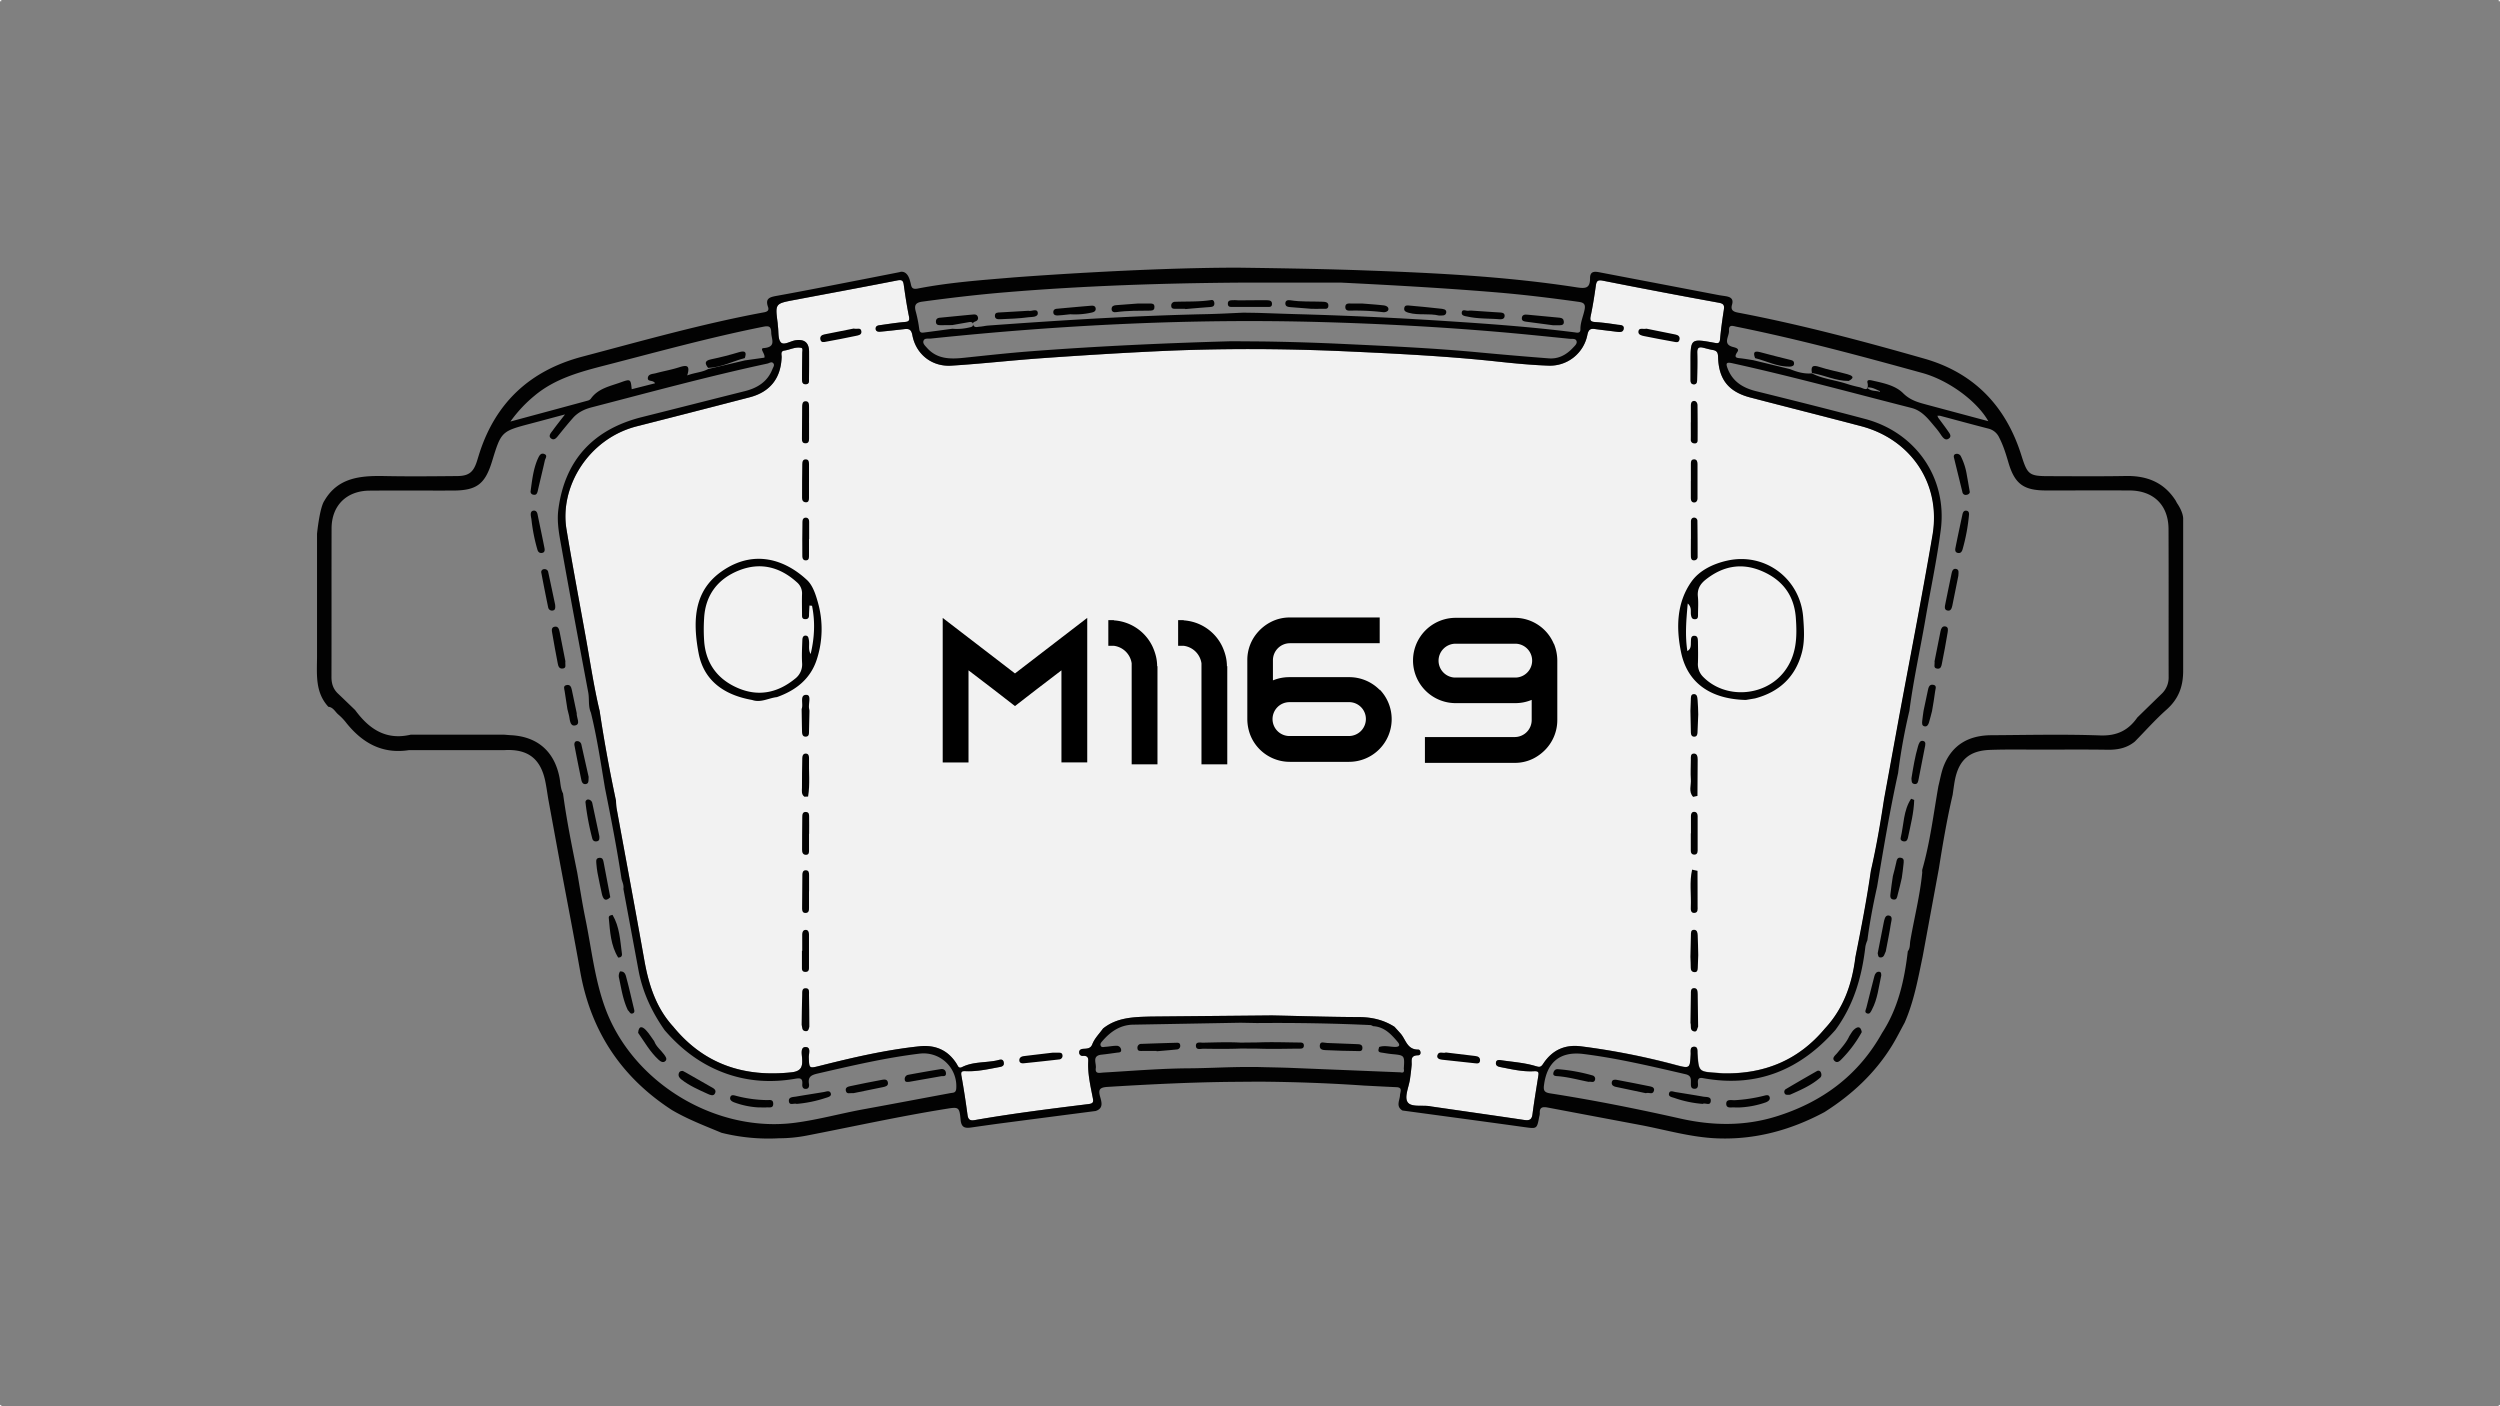 <svg xmlns="http://www.w3.org/2000/svg" viewBox="0 0 1920 1080"><rect x="0" y="0" width="1920" height="1080" fill="#808080" stroke="none"/><defs><style>.cls-1{fill:#f2f2f2;}.cls-2{fill:#020202;}</style></defs><g id="Capa_2" data-name="Capa 2"><g id="Capa_1-2" data-name="Capa 1"><path class="cls-1" d="M1484.33,410.82c-8,46.88-17.14,93.58-25.8,140.36l-11.43,62.54c-2.79,18.42-5.94,36.77-10.11,54.93-3.17,22.22-7.47,44.25-11.87,66.25-2.54,20.61-9.06,39.52-23.51,55-20.16,24.19-46.29,34.87-77.41,34.36-1.87,0-3.74-.27-5.61-.39-13.81-.92-13.79-.92-14.74-14.65-.14-2.2.43-5.59-2.85-5.41-3.12.19-2.31,3.52-2.41,5.71-.54,11-.54,11.16-11.5,8.28A547.12,547.12,0,0,0,1214,803.56c-12.41-1.53-22.06,3.07-28.83,13.4-2.11,3.22-3.28,2.52-6.74,1.53-8.49-2.41-17.49-3-26.31-4.32-1.47-.21-3,.1-3.24,1.86-.31,2.44,1.43,3.11,3.46,3.5,8.51,1.64,17,3.7,25.71,3.18,3.9-.24,3.73,1.17,3.32,3.81-1.52,9.72-3.18,19.42-4.43,29.18-.51,4-2.13,5-6,4.49-23.87-3.54-47.78-6.94-71.67-10.4-.47-.06-.93-.18-1.38-.25-5.93-.91-14.54,1-17-3.34-2.37-4.1,1.17-11.6,2-17.62.49-3.47.92-7,1.23-10.44s-1.43-7.54,4.94-7.67c3-.07,1.94-4.41.26-4.39-8.73.17-9.62-7.69-13.66-12.29-1.54-1.75-3.12-3.45-4.68-5.19-8.31-5.32-17.36-7.44-27.29-7.48-22.29-.08-44.57-.82-66.85-1.28l-92.92.87c-12.94.35-25.93.5-36.8,9.19-2.84,4-6.46,7.46-8.26,12.12-1.32,3.42-4.1,3.3-6.94,3.49-1.76.11-3.29.87-3.12,3a2.56,2.56,0,0,0,2.91,2.42c3-.19,4.22.88,4.05,4-.54,9.7,1.72,19.11,3.53,28.52.59,3,.15,4-3.12,4.46-29.3,3.63-58.61,7.27-87.71,12.35-3.7.65-5-.65-5.44-4.21-1.35-10-2.87-19.92-4.65-29.83-.63-3.54.5-3.68,3.56-3.55,8.24.33,16.3-1.4,24.36-2.94,2.3-.44,5.22-.55,4.55-3.91-.63-3.16-3.42-1.79-5.22-1.41-8.89,1.88-18.33.86-26.73,5.09-2.69,1.36-3.16-.81-4.09-2.32-6.66-10.7-16.45-14.91-28.73-13.62-25.92,2.74-51.23,8.65-76.46,15-8.32,2.09-8.14,2.06-8.47-6.48-.11-2.83,2-8-2.63-7.93-3.84.1-2.74,5.37-2.53,8.33.44,6.28-.16,10.2-8.2,11.06-36.42,3.91-67.13-6.21-90.73-35.07-13.3-14.53-18.89-32.31-22.25-51.25-6.9-38.91-14.2-77.74-21.3-116.61a54.25,54.25,0,0,1-.42-5.59c-4.87-22.89-9.12-45.89-12.56-69-4.42-18.44-7.17-37.19-10.53-55.84-5-27.9-10.3-55.75-14.94-83.71-5.41-32.61,16.86-69.64,54.15-79.1q43.25-11,86.41-22.21c15.73-4.06,24.1-14.59,24.68-30.82.07-1.9-1.1-4.63,2.09-5.09,4.36-.63,8.49-3.08,13-2.09,1.41.31.76,2.45.75,3.82-.09,6.58-.2,13.15-.2,19.73,0,2.1,0,4.63,3.12,4.37,2.71-.22,2.21-2.62,2.24-4.38.09-6.82.1-13.64.07-20.45,0-7.1-3.55-10-10.58-8.88-3.84.64-8.79,4.07-11.11,1.55s-1.62-8-2.21-12.12c-.13-.93-.12-1.88-.24-2.81-1.92-14.73-1.94-14.8,12.49-17.54,26.44-5,52.94-9.88,79.36-15.07,3.52-.69,4.53,0,5,3.33,1.14,8.13,2.36,16.26,4,24.29.82,4-.9,4.09-3.93,4.36-6.3.56-12.56,1.59-18.83,2.44-1.5.21-2.84.85-2.82,2.55,0,2.32,2,2.52,3.55,2.39,6.07-.54,12.14-1.26,18.19-1.93,3.6-.43,5.58-.12,6.47,4.65,2.72,14.55,14.89,24.29,29.86,23.37,23.41-1.44,46.75-4.13,70.16-5.77,29.06-2.05,58.13-3.87,87.22-5.26,48.37-2.32,96.79-2.16,145.15,0,39.18,1.79,78.35,3.7,117.37,7.93,12.83,1.38,25.71,2.61,38.6,3.08a29.25,29.25,0,0,0,30-23.49c.83-4,2.15-5.15,5.86-4.61,5.33.75,10.69,1.33,16,2,2.33.27,5.39.93,6-1.9.76-3.49-2.82-3.14-4.87-3.45-5.56-.87-11.16-1.63-16.78-2-3.3-.22-4.44-.9-3.65-4.58,1.66-7.78,2.89-15.68,4-23.57.53-3.61,1.65-4.37,5.49-3.61q44.46,8.81,89,16.92c4,.73,4.25,2.31,3.76,5.59-1.15,7.41-2.19,14.86-2.87,22.32-.31,3.56-1.76,3.32-4.54,2.82-18.15-3.3-18.17-3.23-18.14,15.41,0,4.46,0,8.94,0,13.4,0,1.48.44,2.89,2.19,3.1,2.28.28,2.82-1.45,2.86-3.12.16-7,.36-14.1.13-21.12-.11-3.64,1.14-4.69,4.46-3.88,2.5.6,5,1.35,7.51,1.77,3.13.53,3.92,2.08,4,5.27.45,17.29,8,26.82,24.74,31.2,28.31,7.41,56.69,14.51,85,22C1468,337.34,1491,371.69,1484.33,410.82Z"/><path class="cls-2" d="M1433.82,297.59c.13.14.26.28.4.41a1.33,1.33,0,0,0,.15-.45ZM997.17,800.65c-10.33-.11-20.67-.49-31-.07l-13.4.14c-9.59-.52-19.25-.14-28.87.06-2,0-5.64-1-5.43,2.54.18,3.34,3.69,2.09,5.77,2.1,9.62.13,19.26.26,28.87-.15l13,.08c10.3.4,20.64.09,31,0,1.85,0,4.22.32,4.26-2.34S999,800.67,997.17,800.65Zm0,0c-10.33-.11-20.67-.49-31-.07l-13.4.14c-9.59-.52-19.25-.14-28.87.06-2,0-5.64-1-5.43,2.54.18,3.34,3.69,2.09,5.77,2.1,9.62.13,19.26.26,28.87-.15l13,.08c10.3.4,20.64.09,31,0,1.85,0,4.22.32,4.26-2.34S999,800.67,997.17,800.65Zm-23.33-570c-1.41-.1-2.82-.09-4.22-.1l-18.67.14a25.62,25.62,0,0,0-4.21-.1c-2,0-3.9.25-3.73,2.93.14,2.39,2,2.19,3.64,2.22,2.82,0,5.65,0,8.47,0l10.3,0c2.82,0,5.64,0,8.45,0,1.39,0,2.87,0,3-2.08C977,231.37,975.65,230.75,973.84,230.63ZM747.62,241.52c-8.64.78-17.28,1.67-25.91,2.5-2,.2-3,1.24-2.9,3.23.09,2.24,1.71,2.5,3.46,2.48,3.05,0,6.1,0,9.14-.08q6.4-1.14,12.82-2.26c1.31-.21,2.62-.15,3,1.27-.05-1.38,1.68-1.58,2.75-2.23a2.45,2.45,0,0,0,1-3C750.47,241.69,749,241.39,747.62,241.52Zm226.22-10.89c-1.41-.1-2.82-.09-4.22-.1l-18.67.14a25.62,25.62,0,0,0-4.21-.1c-2,0-3.9.25-3.73,2.93.14,2.39,2,2.19,3.64,2.22,2.82,0,5.65,0,8.47,0l10.3,0c2.82,0,5.64,0,8.45,0,1.39,0,2.87,0,3-2.08C977,231.37,975.65,230.75,973.84,230.63Zm460,67c.13.14.26.28.4.41a1.33,1.33,0,0,0,.15-.45Zm238,88.58c-.34-.61-.73-1.46-1.24-2.23-9-13.72-22-18.71-38-18.42-19.5.37-39,.17-58.54.13-15.8,0-16.92-1-21.7-16.16-11.87-37.72-36.4-63.23-74.51-74.1-47.33-13.51-94.92-26.18-143.32-35.39-4-.77-5.42-2.39-4.32-6.1,1.35-4.57-1.3-5.88-5-6.49-1.85-.31-3.72-.52-5.55-.88q-45.26-8.66-90.5-17.3c-3.75-.72-8-1.61-8,4.31.06,8-3.49,8.14-10.44,7.07-53.49-8.27-107.45-11-161.46-12.94-27-1-54-1.5-81.06-1.91l-17.51-.24c-75.8,0-172,7.48-172,7.48-24.77,2.09-49.56,3.82-74,8.59-5.37,1-4.62-2.39-5.67-5.43-2.33-9.76-8.23-7.18-8.23-7.18l-27,5.3c-22.31,4.32-44.59,8.8-67,12.83-5.42,1-9.37,1.82-6.93,8.61,1,2.89-.89,3.7-3.21,4.12-47.1,8.72-93.12,21.78-139.35,34-39.58,10.44-66.29,34.7-79,73.88-.72,2.22-1.37,4.48-2.09,6.71-2.65,8.17-6.19,11.05-14.94,11.14-18.57.17-37.14.38-55.7,0s-36,1-46.41,18.91c-3.73,5.36-5.68,25.41-5.68,25.41,0,31.26,0,62.5,0,93.76,0,13.72-1.76,27.75,8.69,39.11,3.71.39,5.15,3.75,7.55,5.85a43.22,43.22,0,0,1,5.42,5.49c12.45,16,27.89,25.22,49,21.95q36.63,0,73.25,0c17.88-1,27.75,6.41,31.37,23.85.95,4.56,1.55,9.19,2.32,13.79q4.57,24.93,9.16,49.89c5.15,27.54,10.5,55.05,15.39,82.65q12.13,68.46,70.36,106.21C528,859.55,541.1,864.55,554.17,870a149,149,0,0,0,44.07,4.19,112,112,0,0,0,21-2c35.66-6.91,71.15-14.77,107-20.53,10-1.6,10.57-1.71,11.5,8.25.58,6.21,3.44,6.66,8.18,6,8.12-1.17,16.25-2.33,24.39-3.4q35.56-4.65,71.12-9.26c6.23-2,4.6-6.87,3.48-10.92-1.51-5.37-.54-7.19,5.54-7.58,32.59-2,65.17-3.64,97.81-3.9l18.57-.15c26.87.2,53.71,1.15,80.53,3,8.35.43,16.72.89,25.09,1.25,5.08.21,2.86,3.69,2.76,6.08-.17,4.09-3.43,8.62,1.88,11.84,31.34,4.26,62.7,8.45,94,12.8,9.17,1.27,9.33,1.34,11-7.89a11.19,11.19,0,0,0,.48-2.75c-.35-5.07,2.59-5.1,6.3-4.39q35.22,6.66,70.44,13.28c19.8,3.71,39.24,9.57,59.51,10.34,29.34,1.14,56.64-6.39,82.36-20.16,20.9-13.24,38.67-29.7,51.75-50.86,3.56-5.76,6.56-11.86,9.82-17.8,7.17-16.31,10.28-33.73,13.89-51q6.19-33.66,12.4-67.3c3-19,6.24-38,10.6-56.75.55-3.7,1-7.42,1.68-11.09,3-15.57,11.06-22.81,27-23.38,13.16-.48,26.32-.2,39.49-.22,16.92,0,33.84-.16,50.76.1,7.8.13,14.87-1.27,21-6.29,8.06-8.19,15.69-16.84,24.26-24.44,9.34-8.29,12.94-17.85,12.84-30.39V398.22S1676.87,393.48,1671.78,386.17ZM1327.87,254c-.32-5.19,3-3.61,6.14-3,48,9.69,95.24,22.45,142.4,35.47,20.31,5.61,42.06,21.76,50.62,37L1480.49,311c-6.84-1.85-13.25-3.37-18.94-9.06-6-6-15.28-7.79-23.77-9.73-1.36-.29-4.11-.94-3.59,1.63a8.51,8.51,0,0,1,.18,3.7c3.84-.17,6.51,1.7,9.35,2.8V301c-2.9-1.23-6.56-.19-9.5-3-1,2-4.36-.33-6.28-.65a101.94,101.94,0,0,1-10.82-2.94c-8.5-2.62-17.53-3.53-25.59-7.66-5.91.54-11.43-1.06-16.81-3.27l-28.25-6.86c-3-.47-6-1-9-1.37-3.2-.38-6.48-.1-3.15-5,1.61-2.37-1-3.16-3.34-3.75C1322.65,264.34,1328.14,258.3,1327.87,254ZM708.2,231.68c21.15-2.87,42.35-5.39,63.63-7.16,59.71-5,119.54-7,179.45-7.46l14.9,0h64.08c39.19,1.95,78.33,4.13,117.4,7.35,21.73,1.78,43.38,4.42,65,7.45,3.8.54,5.14,1.89,4.29,6-1,5-3.27,9.75-3.19,15,.06,3.48-2.85,2.59-4.7,2.35-32.82-4.14-65.81-6.52-98.81-8.65q-56.91-3.71-113.92-5.28c-10.33-.28-20.65-.69-31-1L955,240.12c-9.39.41-18.77.93-28.16,1.13-56.12,1.23-112.11,4.69-168.07,8.79-2.1.16-4.18.72-6.28.84-1.72.08-3.92,1.1-5-1.2a4,4,0,0,1-.24-.72.64.64,0,0,1,0,.2c.13,1.84-1.41,2-2.76,2.31a40.44,40.44,0,0,1-13.06,1q-10.79,1.47-21.59,2.89c-2,.26-3.5.31-3.85-2.54a102.26,102.26,0,0,0-2.72-13.73C702,234.48,703.2,232.38,708.2,231.68ZM1208.12,267c-5,5.4-11.09,8.82-18.63,8.23q-26.67-2.06-53.32-4.56c-35.08-3.33-70.27-4.9-105.47-6.56q-30.6-1.44-61.27-1.87l-23.6-.17c-51.18,1.43-102.34,3.76-153.41,7.65-17.55,1.33-35,3.28-52.57,5.11-10.34,1.07-20.25.93-27.9-7.63-1.38-1.57-3.41-3.35-2.73-5.39.76-2.36,3.62-1.57,5.58-1.78,100.33-10.49,200.9-15.54,301.76-12.63,45,1.28,90.08,3.72,135,7.58,18,1.53,36,3.42,53.93,5.22,1.8.18,4.34-.36,5.15,1.41C1211.66,263.78,1209.49,265.5,1208.12,267ZM410.58,303.85c15.85-13.23,35.05-18.31,54.47-23.32,40.16-10.36,80.16-21.41,120.87-29.54,4.83-1,6.31-.21,6.39,4.52.09,4.95,4.22,11.05-5.84,11.82-3.47.27,1.48,4.49.59,7.35l-15,2.11-28.28,6.66c-4.7,2.59-10.07,2.62-16,4.88,2.7-8.54-1.08-7.89-6.42-6.18-5.8,1.85-11.84,2.89-17.72,4.49-2.35.63-5.84.46-6.1,3.65s4.11,1.29,5.55,4.07c-6.09,1.55-12,3.06-17.93,4.55-.79-7.77-.87-8-8.45-5.26-8.28,3-17.4,4.63-23,12.63a4.43,4.43,0,0,1-2.34,1.4C432.2,312.9,413,318.06,392,323.74A103.59,103.59,0,0,1,410.58,303.85Zm323.83,532c-.22,3.71-2.4,3.27-4.62,3.68-22.14,4.11-44.25,8.32-66.4,12.35-17.52,3.19-34.74,8-52.43,10.35-61.05,8.21-125.21-30.56-146.22-88.22-8.1-22.21-10.46-45.61-15.17-68.53-2.4-11.71-4.19-23.53-6.25-35.3-4.08-20.2-8.19-40.38-10.91-60.81-2-3.85-1.92-8.17-2.72-12.28-3.93-20.1-17-31.47-37.5-32.47-1.64-.09-3.26-.26-4.9-.38l-71.92,0c-.46.12-.91.22-1.37.31-18.48,3.76-31-5.29-41.25-19.22-4.39-4.22-8.75-8.46-13.18-12.66-3.64-3.44-5-7.62-5-12.61.1-38,0-76.09.08-114.14,0-17.6,11.43-29,29.19-29.11,21.38-.19,42.76,0,64.12-.06,18.15-.05,24.57-4.95,29.93-22.42,7.09-23.09,7.09-23.08,30.16-29.14,8.07-2.13,16.13-4.31,25.88-6.92-3.84,5-6.7,8.54-9.37,12.24-1.3,1.8-3.75,4.22-1.47,6.11,2.6,2.14,4.48-.6,6.13-2.66,3.53-4.37,7.08-8.75,10.79-12.95s8.61-6.68,14.36-8.17C499.26,301.19,544,289,589.31,279.24c1.55-.34,3.21-1.78,4.53-.32s-.05,3.12-.62,4.6c-3.8,9.64-11.45,14.43-21.07,16.85-26.35,6.62-52.67,13.33-79,19.92-37.73,9.44-59.39,33.28-64.32,70.87-1.34,10.21.79,20.16,2.54,30,6.54,36.89,13.48,73.71,20.38,110.53,1,5.19-.17,10.64,2.07,15.65,4.69,19.06,7.55,38.47,10.79,57.82,4.64,23.21,9.22,46.45,12.72,69.88.67,2.52,1.94,4.92,1.43,7.66q5.81,31.23,11.6,62.45c3.13,16.86,10.25,32,20.05,46,13.59,15.71,29.69,27.67,49.68,34.18,16.44,5.35,33.13,6.11,50,3.26,3.91-.66,6.51-1.09,6.07,4.09-.14,1.68.28,3.53,2.43,3.6,2.71.1,3-2.16,2.68-4-.92-5.74,2.36-6.79,7.08-7.89,25.8-5.94,51.57-12,77.92-15.2A25.16,25.16,0,0,1,734.41,835.86Zm341.2-12.3q-42.19-1.72-84.37-3.42c-8.43-.32-16.89-.41-25.33-.66l-12.4,0c-13.38.16-26.76.89-40.14,1-22.09.11-44.08,2-66.11,3.26-2.55.15-6.39,1.38-5.67-3.43.55-3.7-3.21-9.51,4.41-10.32,4-.41,7.91-1,11.84-1.54,1.53-.21,3.62.06,3.14-2.56a3.42,3.42,0,0,0-3.66-2.71c-2.79,0-5.59.63-8.38.79-1.27.07-3,.77-3.67-1-.52-1.45.62-2.58,1.54-3.64,6.42-7.37,14-12.45,24.21-12.39l81.7-1.47,12.63.24c29.1-.24,58.2.2,87.27,1.57a6.35,6.35,0,0,1,1.89.83c8.56.45,13.86,6.11,18.87,12.05,2.44,2.9.94,4-2.37,3.87-3.94-.14-7.89-1.27-11.83.07-.33,1.71-1.62,3.77,1.51,4.25,2.77.41,5.52.93,8.3,1.2,9.79.93,9.79.9,9.13,11.25C1078.53,822.91,1078.15,824.23,1075.61,823.56Zm102.84-5.07c-8.49-2.41-17.49-3-26.31-4.32-1.47-.21-3,.1-3.24,1.86-.31,2.44,1.43,3.11,3.46,3.5,8.51,1.64,17,3.7,25.71,3.18,3.9-.24,3.73,1.17,3.32,3.81-1.52,9.72-3.18,19.42-4.43,29.18-.51,4-2.13,5-6,4.49-23.87-3.54-47.78-6.94-71.67-10.4-.47-.06-.93-.18-1.38-.25-5.93-.91-14.54,1-17-3.34-2.37-4.1,1.17-11.6,2-17.62.49-3.47.92-7,1.23-10.44s-1.43-7.54,4.94-7.67c3-.07,1.94-4.41.26-4.39-8.73.17-9.62-7.69-13.66-12.29-1.54-1.75-3.12-3.45-4.68-5.19-8.31-5.32-17.36-7.44-27.29-7.48-22.29-.08-44.57-.82-66.85-1.28l-92.92.87c-12.94.35-25.93.5-36.8,9.19-2.84,4-6.46,7.46-8.26,12.12-1.32,3.42-4.1,3.3-6.94,3.49-1.76.11-3.29.87-3.12,3a2.56,2.56,0,0,0,2.91,2.42c3-.19,4.22.88,4.05,4-.54,9.7,1.72,19.11,3.53,28.52.59,3,.15,4-3.12,4.46-29.3,3.63-58.61,7.27-87.71,12.35-3.7.65-5-.65-5.44-4.21-1.35-10-2.87-19.92-4.65-29.83-.63-3.54.5-3.68,3.56-3.55,8.24.33,16.3-1.4,24.36-2.94,2.3-.44,5.22-.55,4.55-3.91-.63-3.16-3.42-1.79-5.22-1.41-8.89,1.88-18.33.86-26.73,5.09-2.69,1.36-3.16-.81-4.09-2.32-6.66-10.7-16.45-14.91-28.73-13.62-25.92,2.74-51.23,8.65-76.46,15-8.32,2.09-8.14,2.06-8.47-6.48-.11-2.83,2-8-2.63-7.93-3.84.1-2.74,5.37-2.53,8.33.44,6.28-.16,10.2-8.2,11.06-36.42,3.91-67.13-6.21-90.73-35.07-13.3-14.53-18.89-32.31-22.25-51.25-6.9-38.91-14.2-77.74-21.3-116.61a54.25,54.25,0,0,1-.42-5.59c-4.87-22.89-9.12-45.89-12.56-69-4.42-18.44-7.17-37.19-10.53-55.84-5-27.9-10.3-55.75-14.94-83.71-5.41-32.61,16.86-69.64,54.15-79.1q43.25-11,86.41-22.21c15.73-4.06,24.1-14.59,24.68-30.82.07-1.9-1.1-4.63,2.09-5.09,4.36-.63,8.49-3.08,13-2.09,1.41.31.76,2.45.75,3.82-.09,6.58-.2,13.15-.2,19.73,0,2.1,0,4.63,3.12,4.37,2.71-.22,2.21-2.62,2.24-4.38.09-6.82.1-13.64.07-20.45,0-7.1-3.55-10-10.58-8.88-3.84.64-8.79,4.07-11.11,1.55s-1.62-8-2.21-12.12c-.13-.93-.12-1.88-.24-2.81-1.92-14.73-1.94-14.8,12.49-17.54,26.44-5,52.94-9.88,79.36-15.07,3.52-.69,4.53,0,5,3.33,1.14,8.13,2.36,16.26,4,24.29.82,4-.9,4.09-3.93,4.36-6.3.56-12.56,1.59-18.83,2.44-1.5.21-2.84.85-2.82,2.55,0,2.32,2,2.52,3.55,2.39,6.07-.54,12.14-1.26,18.19-1.93,3.6-.43,5.58-.12,6.47,4.65,2.72,14.55,14.89,24.29,29.86,23.37,23.41-1.44,46.75-4.13,70.16-5.77,29.06-2.05,58.13-3.87,87.22-5.26,48.37-2.32,96.79-2.16,145.15,0,39.18,1.79,78.35,3.7,117.37,7.93,12.83,1.38,25.71,2.61,38.6,3.08a29.25,29.25,0,0,0,30-23.49c.83-4,2.15-5.15,5.86-4.61,5.33.75,10.69,1.33,16,2,2.33.27,5.39.93,6-1.9.76-3.49-2.82-3.14-4.87-3.45-5.56-.87-11.16-1.63-16.78-2-3.3-.22-4.44-.9-3.65-4.58,1.66-7.78,2.89-15.68,4-23.57.53-3.61,1.65-4.37,5.49-3.61q44.46,8.81,89,16.92c4,.73,4.25,2.31,3.76,5.59-1.15,7.41-2.19,14.86-2.87,22.32-.31,3.56-1.76,3.32-4.54,2.82-18.15-3.3-18.17-3.23-18.14,15.41,0,4.46,0,8.94,0,13.4,0,1.48.44,2.89,2.19,3.1,2.28.28,2.82-1.45,2.86-3.12.16-7,.36-14.1.13-21.12-.11-3.64,1.14-4.69,4.46-3.88,2.5.6,5,1.35,7.51,1.77,3.13.53,3.92,2.08,4,5.27.45,17.29,8,26.82,24.74,31.2,28.31,7.41,56.69,14.51,85,22,38.57,10.19,61.59,44.54,54.91,83.67-8,46.88-17.14,93.58-25.8,140.36l-11.43,62.54c-2.79,18.42-5.94,36.77-10.11,54.93-3.17,22.22-7.47,44.25-11.87,66.25-2.54,20.61-9.06,39.52-23.51,55-20.16,24.19-46.29,34.87-77.41,34.36-1.87,0-3.74-.27-5.61-.39-13.81-.92-13.79-.92-14.74-14.65-.14-2.2.43-5.59-2.85-5.41-3.12.19-2.31,3.52-2.41,5.71-.54,11-.54,11.16-11.5,8.28A547.12,547.12,0,0,0,1214,803.56c-12.41-1.53-22.06,3.07-28.83,13.4C1183.08,820.18,1181.91,819.48,1178.45,818.49ZM1660,533q-9.29,9-18.54,18.05c-6.93,9.94-15.75,14.21-28.5,13.76-27.88-1-55.82-.34-83.73-.16-16.71.1-29.55,6.92-36.16,22.88-2.13,5.12-3,10.78-4.38,16.2-3.77,21.47-6.38,43.14-12.4,64.18a8,8,0,0,0,0,2.08c-1.7,17.74-6.18,35-9.18,52.51-.46,2.68,0,5.7-1.92,8.08-2.59,22.17-7.35,43.65-19.75,62.72-18.19,32.61-46,53.14-81.2,64.11-24.3,7.58-48.89,7.22-73.68,1.66-33.15-7.45-66.47-14.14-100-19.36-4.43-.68-5.31-2.14-4.78-6.25,2.25-17.82,12.44-26.19,30.25-24,26.53,3.33,52.51,9.55,78.52,15.55,4.33,1,4.09,3.65,4.06,6.76,0,1.86-.22,4.13,2.35,4.39,3.09.31,3.23-2.05,3.05-4.28-.23-2.83.35-4.51,3.81-3.88,41.12,7.58,74.56-6.08,101.73-36.94,14.17-19.13,20.46-41.07,23.1-64.34a23.89,23.89,0,0,1,1.5-4.59c1.8-13.81,4.41-27.47,7.45-41.05,4.92-29.21,9.76-58.44,16.14-87.38a451.2,451.2,0,0,1,8.68-47.84c3-23,8-45.68,12-68.54,4-23.57,9.11-47,12.13-70.67,5-39.57-19.23-74.52-58.06-84.87-27.83-7.43-55.79-14.38-83.74-21.33-10.19-2.52-18.18-7.38-22-17.62-1.39-3.73-1.07-4.91,3.6-3.88,46.16,10.18,91.76,22.67,137.57,34.33,8.86,2.26,13.67,9.46,19.16,15.81a60.68,60.68,0,0,1,3.74,5.1c1.41,2,3.12,4.32,5.64,2.76,2.83-1.75.82-4.12-.49-6-2.4-3.43-4.94-6.77-7.42-10.16-.23-.51-.44-1-.65-1.53h1.86c12.41,3.32,24.8,6.7,37.23,9.89a12.29,12.29,0,0,1,8.34,6.79c3.16,6.08,5.16,12.55,7.07,19.05,4.81,16.54,11.53,21.66,28.86,21.68,21.36,0,42.74-.07,64.11,0,18.54.08,30,11.23,30.06,29.69.15,37.79,0,75.59.08,113.36A17.22,17.22,0,0,1,1660,533ZM1434.22,298a1.33,1.33,0,0,0,.15-.45l-.55,0C1434,297.73,1434.08,297.87,1434.22,298ZM997.17,800.65c-10.33-.11-20.67-.49-31-.07l-13.4.14c-9.59-.52-19.25-.14-28.87.06-2,0-5.64-1-5.43,2.54.18,3.34,3.69,2.09,5.77,2.1,9.62.13,19.26.26,28.87-.15l13,.08c10.3.4,20.64.09,31,0,1.85,0,4.22.32,4.26-2.34S999,800.67,997.17,800.65ZM946.65,235.72c2.82,0,5.65,0,8.47,0l10.3,0c2.82,0,5.64,0,8.45,0,1.39,0,2.87,0,3-2.08.14-2.23-1.2-2.85-3-3-1.41-.1-2.82-.09-4.22-.1l-18.67.14a25.62,25.62,0,0,0-4.21-.1c-2,0-3.9.25-3.73,2.93C943.15,235.89,945,235.69,946.65,235.72Zm-224.38,14c3.05,0,6.1,0,9.14-.08q6.4-1.14,12.82-2.26c1.31-.21,2.62-.15,3,1.27-.05-1.38,1.68-1.58,2.75-2.23a2.45,2.45,0,0,0,1-3c-.49-1.71-2-2-3.34-1.88-8.64.78-17.28,1.67-25.91,2.5-2,.2-3,1.24-2.9,3.23C718.9,249.49,720.52,249.75,722.27,249.73Z"/><path class="cls-2" d="M596.67,535.39c-6.33.65-12.29,4.56-19,2.2-21-3.7-37.06-14.41-41.14-35.94-5.63-29.72-1.47-50.81,20.26-64.52,23.06-14.56,45.9-7.58,63,8.34,4.3,4,6.6,10.87,8.26,16.85a75.17,75.17,0,0,1-.81,44.32C622.32,521.62,611.06,530.26,596.67,535.39Zm27-70.15-2-.2c-.13,2.54-.31,5.09-.35,7.64,0,2.12-1.12,2.94-3.1,2.83s-2.26-1.32-2.26-2.88c0-5.4-.17-10.81,0-16.21a11.14,11.14,0,0,0-4-9.28c-13-11.75-28-15.55-44.29-9.11s-26,18.85-26.92,37a133,133,0,0,0,.12,18.3c1.54,17,10.91,28.84,26.3,35.29,15.69,6.57,30.34,3.33,43.42-7.35A13.76,13.76,0,0,0,616,509c-.32-5.85,0-11.74.21-17.6.06-1.5.53-3.53,2.84-3.22,1.74.23,1.89,1.85,2.15,3.23.69,3.58-.71,7.34,1.37,10.87C625.52,490,626.17,477.63,623.64,465.24Z"/><path class="cls-2" d="M1347.87,536.38l-7.09,1.19c-27-.65-44.87-13-49.74-36.7-3.83-18.66-3.46-38,8-54.18,6.11-8.6,16.54-13.67,27.36-16.11,29.09-6.56,56.22,13.77,58.45,43.53.68,9.17,1.32,18.46-1.08,27.32C1378.8,520,1366.4,531.45,1347.87,536.38Zm-52-36.37c3.13-1.74,2.61-4.66,2.75-7.36.09-1.85-.05-4.27,2.4-4.37,3-.13,2.92,2.53,3,4.61.08,5.4.19,10.8,0,16.18a13.58,13.58,0,0,0,4,10.77c17,17.31,47.43,15.22,62.25-4,9.69-12.57,10-26.85,8.91-41.52-1.29-17.34-10.5-29.17-26.29-35.82-15.45-6.51-29.69-3.77-42.74,6.5-4.34,3.41-6.78,7.35-6.17,13.19.48,4.64.09,9.37.1,14.06,0,1.74-.09,3.34-2.49,3.3-2.16,0-2.57-1.43-2.9-3.2-.5-2.66.82-5.85-2.5-8.87C1295,476.32,1294.05,488.11,1295.89,500Z"/><path class="cls-2" d="M655.65,252.32c2.56.74,5.47-1.15,5.89,2.12.37,2.86-2.41,3.13-4.34,3.53q-11.26,2.38-22.6,4.42c-1.66.3-4,1.06-4.55-1.68-.47-2.26.9-3.47,3-3.89C640.82,255.26,648.58,253.73,655.65,252.32Z"/><path class="cls-2" d="M1264.53,252.43l22.32,4.5c2.1.43,3.5,1.62,3,3.88-.55,2.79-2.87,1.91-4.53,1.62-7.56-1.33-15.1-2.79-22.63-4.3-2-.42-4.7-1-4.39-3.62C1258.71,251.4,1261.64,253,1264.53,252.43Z"/><path class="cls-2" d="M1303.69,668.79c0,9.11.13,18.22.07,27.33,0,2,.5,4.81-2.45,5s-2.84-2.67-2.76-4.67c.4-9.53-1.17-19.12,1-28.57Z"/><path class="cls-2" d="M1298.64,640c0-4.44,0-8.89,0-13.34,0-1.45.51-3,2.15-3.15,2.09-.22,2.93,1.4,3,3.15.07,8.89,0,17.78,0,26.68,0,1.93-.92,3.22-3,3-1.6-.18-2.28-1.34-2.26-3,0-4.45,0-8.9,0-13.35Z"/><path class="cls-2" d="M1300.32,612c-3.7-4-1.43-8.9-1.75-13.36-.37-5.1,0-10.26,0-15.39,0-1.82-.32-4.33,2.09-4.51,2.79-.2,3.15,2.42,3.16,4.52,0,9.33-.1,18.66-.17,28Z"/><path class="cls-2" d="M1298.63,413.85c0-4.44,0-8.88,0-13.32,0-1.48.59-2.87,2.28-3a2.51,2.51,0,0,1,2.71,2.63c.13,9.1.16,18.21.15,27.31a2.61,2.61,0,0,1-2.47,2.86c-2.35.2-2.66-1.54-2.7-3.21-.08-4.44,0-8.88,0-13.31Z"/><path class="cls-2" d="M621.31,414c0,4.2,0,8.4,0,12.6,0,1.59.11,3.54-2.12,3.76s-3-1.44-3-3.12q-.12-13.29.09-26.58c0-1.66.76-3.37,3-3.07,1.64.23,2.15,1.57,2.15,3.11q0,6.66,0,13.3Z"/><path class="cls-2" d="M1304.16,788.44c-.8,1.52-.65,4.34-3.25,3.69-3.41-.84-1.89-4.27-2.65-6.52.11-7.43.2-14.86.34-22.29,0-1.82-.24-4.25,2.18-4.44,2.91-.22,3,2.46,3.06,4.49C1304,771.73,1304.07,780.09,1304.16,788.44Z"/><path class="cls-2" d="M1298.59,369.44c0-4.2-.06-8.4,0-12.6,0-1.79-.17-4.08,2.55-4.07,2.15,0,2.54,2,2.56,3.54.07,8.86,0,17.73,0,26.59,0,1.5-.74,2.89-2.32,3-2,.13-2.82-1.29-2.82-3.15,0-4.44,0-8.87,0-13.3Z"/><path class="cls-2" d="M621.31,369.84c0,4.19,0,8.39,0,12.59,0,1.75-.28,3.44-2.47,3.33-1.85-.09-2.86-1.29-2.85-3.27,0-8.62,0-17.24.16-25.87,0-1.79.27-4.05,2.94-3.81,2.16.18,2.21,2.12,2.23,3.74.06,4.43,0,8.86,0,13.29Z"/><path class="cls-2" d="M1298.23,734.89c.12-5.55.21-11.11.39-16.66.05-1.78-.22-4.16,2.41-4.14,2.38,0,2.72,2.28,2.8,4.12.24,5.08.29,10.17.42,15.26-.12,3.28-.24,6.55-.35,9.83-.06,1.73-.31,3.44-2.58,3.3-1.89-.12-2.82-1.3-2.83-3.29C1298.49,740.5,1298.33,737.7,1298.23,734.89Z"/><path class="cls-2" d="M1298.58,324.4c0-4.19,0-8.38,0-12.57,0-1.67.19-3.59,2.11-3.88s2.94,1.52,3,3.17c.13,9.07.13,18.14.08,27.21,0,1.63-1.15,2.47-2.82,2.16a2.59,2.59,0,0,1-2.42-2.83c.06-4.42,0-8.84,0-13.26Z"/><path class="cls-2" d="M621.36,324.75c0,4,0,8,0,12,0,2.09-.3,3.81-2.94,3.69-2.16-.1-2.55-1.5-2.53-3.36.09-8.21.09-16.41.16-24.62,0-1.9.18-4.25,2.53-4.31,3-.08,2.72,2.65,2.76,4.69.09,4,0,8,0,11.95Z"/><path class="cls-2" d="M1304.25,548.74c-.18,4.65-.32,9.3-.57,13.94-.07,1.4-.47,2.93-2.19,3.09-2.12.2-2.85-1.33-2.9-3.11-.17-5.58-.24-11.17-.35-16.75q.15-4.17.31-8.33c.07-1.83-.17-4.33,2.12-4.51,2.82-.23,2.9,2.61,3.09,4.56C1304.12,541.32,1304.11,545,1304.25,548.74Z"/><path class="cls-2" d="M621.67,545.91c-.12,5.37-.23,10.74-.36,16.11,0,1.66-.07,3.53-2.26,3.71-2.56.21-3-1.72-3.08-3.71-.14-5.84-.21-11.67-.31-17.51,1.58-3.71-1.88-11,3.66-10.87,4.23.08,1.18,7.11,2.14,10.9A12.22,12.22,0,0,1,621.67,545.91Z"/><path class="cls-2" d="M621.33,640.43c0,4,0,7.93,0,11.89,0,1.81.33,4.13-2.33,4.19-2.24,0-3.05-1.65-3-3.83.07-8.39,0-16.79.15-25.18,0-1.8.15-4.09,2.83-3.92s2.41,2.46,2.44,4.26c.08,4.19,0,8.39,0,12.59Z"/><path class="cls-2" d="M617.78,611.88c-2.5-1.83-1.88-4.53-1.87-7q0-11.18.23-22.34c0-1.93.54-4,3-3.78,2,.19,2.24,2.14,2.19,3.79-.29,9.73.89,19.5-.72,29.2Z"/><path class="cls-2" d="M621.32,684.52c0,4.22,0,8.43,0,12.64,0,1.85,0,4-2.74,4-2.21,0-2.58-1.72-2.57-3.44,0-8.65.06-17.3.2-26,0-1.63.51-3.45,2.72-3.36s2.43,1.81,2.44,3.54c0,4.21,0,8.42,0,12.63Z"/><path class="cls-2" d="M621.59,788.43c-.44,1.74-.58,3.89-3.2,3.47-2.81-.45-2.13-3.07-2.74-4.88.13-7.66.18-15.33.43-23,.07-2.13-.43-5.34,3-5.07,2.9.23,2.19,3.15,2.23,5.08C621.52,772.17,621.53,780.3,621.59,788.43Z"/><path class="cls-2" d="M616.1,730.29c0-4.22,0-8.43,0-12.65,0-1.72.62-3.46,2.64-3.49s2.55,1.77,2.56,3.49c0,8.67,0,17.34,0,26,0,1.68-.68,2.7-2.35,2.8-1.9.11-3.1-.62-3.07-2.8.06-4.45,0-8.91,0-13.36Z"/><path class="cls-2" d="M408.11,398.51a23.93,23.93,0,0,1-.48-2.82c-.12-1.46.16-3.09,1.72-3.45,1.82-.42,3,.57,3.46,2.57,1.76,8.71,3.65,17.4,5.35,26.13.3,1.54.32,3.47-2.06,3.73-2.05.22-3-1.07-3.44-2.81A133,133,0,0,1,408.11,398.51Z"/><path class="cls-2" d="M426.32,464.27c.32,2.64.08,4.21-1.52,4.55a3,3,0,0,1-3.78-2.21q-2.75-13.32-5.28-26.68a2.22,2.22,0,0,1,2.3-2.81,2.71,2.71,0,0,1,3,2.28C422.9,448.07,424.73,456.73,426.32,464.27Z"/><path class="cls-2" d="M434.22,507.82c-.36,2.65,1.17,5.4-2.26,5.64-2.79.2-3.28-2.17-3.67-4.26-1.43-7.55-2.89-15.09-4.14-22.67-.31-1.89-1.1-4.67,1.8-5.22,2.61-.51,3.4,1.68,3.83,3.95C431.26,493,432.83,500.79,434.22,507.82Z"/><path class="cls-2" d="M407.52,377.11c1.24-9.25,2.21-17.38,5.6-24.93,1-2.13,2.17-4.72,5.09-3.43,2.5,1.1.58,3.32.22,4.93-1.71,7.73-3.64,15.42-5.38,23.14-.47,2.07-1.1,3.67-3.6,3.07A2.33,2.33,0,0,1,407.52,377.11Z"/><path class="cls-2" d="M442.92,547.7c-.34,3.3,3.37,8.6-1.27,9.45-4.35.8-3.86-5.21-4.89-8.55-.4-1.3-.65-2.66-1-4-.72-4.63-1.47-9.25-2.13-13.89-.25-1.73-1.35-4,1.48-4.58s3.59,1.53,4.05,3.69C440.46,535.77,441.68,541.74,442.92,547.7Z"/><path class="cls-2" d="M1512.77,377.66c.13.69-.46,2.07-2.5,2.37a2.53,2.53,0,0,1-3.13-2.07c-2.17-8.86-4.37-17.7-6.51-26.56-.29-1.2-.05-2.43,1.41-2.76a3.42,3.42,0,0,1,4,2,48.94,48.94,0,0,1,4.45,14C1511.23,368.59,1511.88,372.52,1512.77,377.66Z"/><path class="cls-2" d="M1504,442.25c-1.42,7-3,15-4.64,23-.45,2.16-1.37,4.42-4.06,3.55-2.21-.71-1.72-2.89-1.32-4.82,1.67-8,3.19-16,4.91-23.95.39-1.83,1.36-3.8,3.79-3C1504.63,437.72,1504.15,439.67,1504,442.25Z"/><path class="cls-2" d="M1512.22,395.17a145.61,145.61,0,0,1-4.87,26.41c-.58,2.07-1.5,3.57-3.84,3.05-2.18-.49-2-2.49-1.7-4,1.69-8.49,3.52-17,5.32-25.41.36-1.72,1.08-3.33,3.16-3S1512.19,394.49,1512.22,395.17Z"/><path class="cls-2" d="M1483.79,546.14c-.76,2.89-1.46,5.8-2.31,8.67-.47,1.6-1.41,3.34-3.26,3.05-2.48-.39-2.11-2.66-1.93-4.46.25-2.51.67-5,1-7.49,1.1-5.27,2.16-10.55,3.34-15.81.45-2,.95-4.51,3.75-4.23,3.48.36,2,3.2,1.82,5C1485.58,536,1484.62,541.05,1483.79,546.14Z"/><path class="cls-2" d="M1485.73,507.88c1.44-7.29,3-15.32,4.64-23.32.39-1.89,1.36-3.9,3.65-3.47,2.55.48,2,2.94,1.76,4.64q-2,12.11-4.45,24.13c-.34,1.71-.74,3.94-3.38,3.67C1484.42,513.17,1486.1,510.49,1485.73,507.88Z"/><path class="cls-2" d="M808.34,808.46c1.95,0,3.12,0,4.29,0,1.38,0,3-.1,3.31,1.73a2.77,2.77,0,0,1-2.58,3.47q-13.56,1.56-27.13,2.94c-1.74.17-3.46-.3-3.39-2.49.06-1.93,1.65-2.77,3.34-3C793.82,810.16,801.46,809.28,808.34,808.46Z"/><path class="cls-2" d="M1110.45,808.3c7.65.92,15.08,1.84,22.53,2.7,2.11.24,3.77,1,3.7,3.36-.09,2.89-2.46,2.37-4.2,2.2-8.39-.85-16.76-1.84-25.15-2.72-2.17-.22-4.07-1.24-3.41-3.41C1105,806.88,1108.38,809.28,1110.45,808.3Z"/><path class="cls-2" d="M490.08,793.22c.49-5.73,3.22-5.1,6.18-1.9,2.35,2.55,4.17,5.6,6.23,8.43,1.47,4.09,5,6.62,7.46,10,1.09,1.49,2.64,3.41,1.19,5-1.76,1.89-3.92.48-5.49-1C499.25,807.81,495,800.26,490.08,793.22Z"/><path class="cls-2" d="M458.89,670.34c-.31-2.28-.78-4.56-.87-6.85-.07-1.92-.78-4.53,2.47-4.7,2.49-.12,2.79,1.79,3.15,3.72,1.63,8.86,3.35,17.71,5.05,26.56-4,4-5.56,1.08-6.43-2.46C461,681.23,460,675.77,458.89,670.34Z"/><path class="cls-2" d="M524.41,822.47c.59.32,1.62.83,2.61,1.4,6.26,3.57,12.48,7.21,18.78,10.72,2.1,1.17,4.68,2.31,3.34,5.1-1.17,2.44-3.73,1.26-5.57.43-7-3.18-14.05-6.25-20.16-11-1.52-1.2-2.72-2.62-2.09-4.77C521.68,823.06,522.52,822.38,524.41,822.47Z"/><path class="cls-2" d="M470.44,702.63c5.47,9.22,5.83,19.67,7.21,29.87.27,2-.93,2.92-2.88,2.92-5.79-9.36-6.24-20-7.23-30.49C467.37,703.14,469.08,702.91,470.44,702.63Z"/><path class="cls-2" d="M582.6,850.5a63.25,63.25,0,0,1-18.51-3.8c-1.8-.64-3.84-1.79-3.26-3.92.67-2.47,3-1.56,4.75-1.11a98.27,98.27,0,0,0,23.57,3.2c2,0,4.56-.66,4.68,2.61.15,3.85-2.84,2.84-5,3C587.45,850.59,586,850.5,582.6,850.5Z"/><path class="cls-2" d="M476.17,746.08c4-.32,4.41,3.06,5.08,5.55,2.06,7.63,3.75,15.36,5.61,23,.33,1.38.82,2.92-.82,3.62-2.12.91-2.56-1.47-3.79-2.33-3.74-7.78-5-16.24-6.77-24.58A6.58,6.58,0,0,1,476.17,746.08Z"/><path class="cls-2" d="M655.63,839.51c-3.06-.22-5.32,1.08-6-1.72-.6-2.58,1.39-3.21,3.24-3.6,8-1.67,16-3.35,24-4.79,1.87-.34,4.62-1,5.06,2.09.35,2.43-1.79,3-3.66,3.39C670.33,836.53,662.33,838.15,655.63,839.51Z"/><path class="cls-2" d="M698.1,830.87c-1.12-.07-3.14.64-3.27-1.91a3.27,3.27,0,0,1,2.81-3.54q12.39-2.31,24.84-4.34c2.1-.35,3.76.64,4,2.93.32,3.11-2.16,2.26-3.85,2.55C714.58,828,706.53,829.39,698.1,830.87Z"/><path class="cls-2" d="M611.8,847.8c-2-.78-5.4,1.49-5.9-1.81-.54-3.63,3.08-3.4,5.45-3.81,7.11-1.23,14.24-2.31,21.36-3.5,2-.34,4.62-1.57,5.37,1.14.59,2.19-2.18,2.83-3.79,3.33A97.46,97.46,0,0,1,611.8,847.8Z"/><path class="cls-2" d="M1420.29,795.69c1.16-1.65,2.08-3.56,3.53-4.9,2.82-2.61,5.24-2.71,6,1.88a93.87,93.87,0,0,1-14.38,19.62c-1.75,1.77-3.93,4.68-6.33,2.66-2.74-2.31.44-4.44,1.94-6.29C1414.4,804.53,1418.08,800.64,1420.29,795.69Z"/><path class="cls-2" d="M1374.72,840.75c-2.24.14-3.54.21-4.09-1a2.52,2.52,0,0,1,.67-3.19q12-7.11,24.16-14a2.06,2.06,0,0,1,2.94,1c.62,1.36.66,3-.4,4C1390.9,833.78,1382.3,837.36,1374.72,840.75Z"/><path class="cls-2" d="M1335.91,850.53c-2.44,0-2.92.06-3.38,0-2.53-.39-6.68,1.23-6.77-2.74s4.1-2.72,6.58-2.84a119.32,119.32,0,0,0,22.09-3.34c1.81-.44,4.11-1.29,4.71,1.19.48,2-1.39,3.22-3.28,3.91A70.5,70.5,0,0,1,1335.91,850.53Z"/><path class="cls-2" d="M1220.11,830.87c-8-1.53-16.1-3.87-24.5-4.41-1.42-.1-3-.42-2.64-2.34.31-1.69,1.47-3.12,3.34-3a133.71,133.71,0,0,1,26.69,4.8,2.66,2.66,0,0,1,2,3.29C1224.27,832,1221.94,830.43,1220.11,830.87Z"/><path class="cls-2" d="M1263.94,839.56c-7.23-1.51-15.23-3.14-23.2-4.89-1.64-.36-3.16-1.31-2.92-3.35.28-2.33,2.29-2.25,3.8-2,8.71,1.6,17.4,3.37,26.09,5.11,1.83.36,3.11,1.46,2.47,3.43C1269.18,841,1266.59,838.72,1263.94,839.56Z"/><path class="cls-2" d="M1307.69,847.79a85.84,85.84,0,0,1-21.91-4.61c-1.69-.56-4.83-.93-3.89-3.75.73-2.22,3.17-1,4.94-.73,7.11,1.17,14.24,2.27,21.34,3.53,2.32.41,6.1-.23,5.69,3.46C1313.43,849.67,1309.6,846.64,1307.69,847.79Z"/><path class="cls-2" d="M1192.6,249.78c-6.08-.81-13.25-1.77-20.42-2.71-1.68-.22-3.47-.5-3.42-2.65.06-2.47,1.92-3,4-2.78,8.37.78,16.74,1.62,25.11,2.37,1.94.18,3,1,3.16,3,.18,2.29-1.27,2.74-3.09,2.78C1196.52,249.8,1195.12,249.78,1192.6,249.78Z"/><path class="cls-2" d="M1046.35,233.12c4.46.36,10.3.75,16.11,1.38,1.83.2,4.14,1.06,3.83,3.25-.2,1.4-2.37,2.23-4.1,2a182.39,182.39,0,0,0-25.91-1.18c-1.87,0-3.15-.75-3.07-2.91s1.48-2.61,3.32-2.58C1039.34,233.15,1042.15,233.12,1046.35,233.12Z"/><path class="cls-2" d="M1105.2,242.34c-7.8-1.85-15.7,0-23.3-2.12-2.05-.57-3.76-1.16-3.46-3.5.35-2.73,2.7-2.13,4.46-2q11.55,1,23.09,2.3c2,.22,5,.3,4.74,2.93C1110.38,242.91,1107.24,242.22,1105.2,242.34Z"/><path class="cls-2" d="M1007.27,237.17c-4.39-.36-10.23-.87-16.07-1.28-2-.13-4-.37-4.06-2.81,0-2.68,2.29-2.73,4.12-2.44,7.93,1.27,15.92.76,23.88,1.06,2.34.09,5.32.05,5.06,3.33-.24,3-3.19,2-5.13,2.11C1013,237.26,1010.85,237.17,1007.27,237.17Z"/><path class="cls-2" d="M1130.7,238.58c7.76.52,14.3,1,20.84,1.38,1.93.12,4.18.27,4,2.78s-2.55,2.56-4.39,2.41c-7.92-.61-15.93-.26-23.76-1.94-2-.43-5-.54-4.77-3.11.29-3.09,3.31-1.19,5.12-1.47A13.62,13.62,0,0,1,1130.7,238.58Z"/><path class="cls-2" d="M874,233.1c3.51,0,6.32,0,9.14,0,1.74,0,3.34.08,3.48,2.39.12,2.08-.87,3-2.88,3.06-8.92.11-17.85-.07-26.72,1.19-1.75.25-3.42-.39-3.31-2.59.09-2,1.58-2.65,3.41-2.78C863,234,868.81,233.49,874,233.1Z"/><path class="cls-2" d="M822,241.36c-2.79.27-6.26.75-9.74.9-1.6.07-3.39-.39-3.31-2.66.06-1.73,1.27-2.34,2.79-2.48,8.82-.8,17.63-1.63,26.45-2.34,1.38-.12,3,.22,3.26,1.95.33,2-1,2.84-2.78,3.26A58.1,58.1,0,0,1,822,241.36Z"/><path class="cls-2" d="M910.25,237.16c-2.57,0-5.15,0-7.72,0-1.43,0-2.94-.16-3-2.06a2.84,2.84,0,0,1,2.83-3.32c9.35-.35,18.72.11,28-1.37,1.69-.27,2.32,1.43,2.27,2.88-.09,2.14-1.7,2.4-3.47,2.53-6.29.47-12.57,1-18.86,1.56Z"/><path class="cls-2" d="M789.83,238.68c2,.76,6.68-2.15,7.17,1.42.52,3.74-4.64,3.2-7.22,3.56-7.15,1-14.42,1.18-21.64,1.51-1.76.08-4.1,0-4.06-2.68s2.3-2.45,4.13-2.56C775.2,239.51,782.2,239.12,789.83,238.68Z"/><path class="cls-2" d="M1468,597.72c1.39-8.53,2.71-16.58,5-24.43.63-2.12,1.41-4.7,3.75-4.3,2.75.47,1.87,3.2,1.47,5.23q-2.34,12-4.69,24c-.36,1.84-.63,4.17-3.07,3.93C1467.65,601.88,1468.18,599.25,1468,597.72Z"/><path class="cls-2" d="M1470.11,614.38c-.29,9.85-2.78,19.34-4.79,28.9-.38,1.78-1.1,3.09-3.2,2.93-1.7-.14-2.77-1.26-2.4-2.77,2.46-10.06,2-20.9,8-30Z"/><path class="cls-2" d="M572,275c-9.41,2.43-18.18,7.25-28.16,7.53-2.58-3.31-2.87-5.51,2.23-6.57,7.23-1.5,14.42-3.34,21.49-5.48C572.6,269,573.48,270.62,572,275Z"/><path class="cls-2" d="M1419.81,292.57c-9.86.07-18.72-4.54-28.24-6.08-.94-5,.39-6.49,5.72-4.7,7,2.33,14.32,3.58,21.43,5.58C1421.73,288.22,1425.4,289.61,1419.81,292.57Z"/><path class="cls-2" d="M1374.71,281.58c-9.52.23-17.87-4.31-26.79-6.53-1.34-3.63-1.4-6,3.74-4.62,7.68,2.1,15.42,4,23.14,5.92,1.41.35,2.84.64,3,2.38C1378.09,281,1376.45,281.39,1374.71,281.58Z"/><path class="cls-2" d="M888.29,807.14c-3.74,0-7.49,0-11.23,0-1.58,0-3.46.23-3.5-2.25a2.86,2.86,0,0,1,3-3.18c9.12-.36,18.24-.62,27.36-.88,1.2,0,2.28.26,2.45,1.79a2.77,2.77,0,0,1-2.7,3.37c-5.11.55-10.23.93-15.35,1.38Z"/><path class="cls-2" d="M460.32,642.33c0,1.56.21,3.15-1.5,3.68s-3.38,0-3.91-1.92a195.47,195.47,0,0,1-5.22-27.54,2.1,2.1,0,0,1,1.85-2.55,3.51,3.51,0,0,1,3.39,3C456.75,625.52,458.55,634,460.32,642.33Z"/><path class="cls-2" d="M1042.35,801.9c1.76.07,4,.16,4,2.86,0,2.94-2.17,2.49-4,2.45-7.72-.16-15.45-.22-23.15-.66-2.27-.13-5.93.14-5.61-3.61s3.52-1.88,5.58-1.94Z"/><path class="cls-2" d="M452.08,596.66c-.18,3,.26,5.23-2.38,5.52-2,.23-2.87-1.48-3.2-3.08q-2.78-13.29-5.32-26.64c-.27-1.43.21-3.18,1.83-3.28a3.3,3.3,0,0,1,3.52,2.76C448.44,580.56,450.39,589.17,452.08,596.66Z"/><path class="cls-2" d="M1460.57,674.25c-1,4.28-1.93,8.58-3.12,12.81-.46,1.61-.52,4.13-3.19,3.8-3.08-.37-2.53-3-2.33-4.92.46-4.38,1.18-8.73,1.8-13.1.85-3.36,1.82-6.7,2.5-10.09.44-2.21.83-4.53,3.64-4,3,.51,2.11,3.25,2,5.18C1461.6,667.35,1461,670.8,1460.57,674.25Z"/><path class="cls-2" d="M1444.81,749.1c-2,8.95-2.81,18.12-7.16,26.3-.83,1.56-1.65,3.93-4,2.8-1.92-.92-.67-2.74-.27-4.29,2.1-8.1,4-16.26,6.18-24.33.45-1.64,1.55-3.64,3.91-3.23C1444.91,746.61,1444.7,748.08,1444.81,749.1Z"/><path class="cls-2" d="M1442.08,732.07c1.51-7.73,3-15.48,4.56-23.2.51-2.43,1-6.12,3.85-5.78,3.56.42,2,4.19,1.69,6.4-1.08,7.09-2.57,14.12-3.9,21.18-1.06,1.89-1.12,4.86-4.25,4.66C1442.27,735.21,1442.41,733.37,1442.08,732.07Z"/><rect class="cls-1" width="1" height="1"/><rect class="cls-1" x="1919" y="1079" width="1" height="1"/><rect class="cls-1" y="1079" width="1" height="1"/><rect class="cls-1" x="1919" width="1" height="1"/></g><g id="Capa_3" data-name="Capa 3"><path d="M835,474.53v111H815.19V514.82l-19.51,14.91L779.5,542.26l-16.17-12.53-19.51-14.91v70.74H724v-111l19.83,15.23L779.5,517.2l35.69-27.44Z"/><path d="M888.94,511.49V587H869.12V509.43A15.83,15.83,0,0,0,855.63,496h-4.44V476.28h4.29v.16A35.35,35.35,0,0,1,885,496.26a41.54,41.54,0,0,1,2.69,7.46,33,33,0,0,1,1,8.09Z"/><path d="M942.55,511.49V587H922.73V509.43A15.83,15.83,0,0,0,909.24,496H904.8V476.28h4.28v.16a35.35,35.35,0,0,1,29.51,19.82,41.54,41.54,0,0,1,2.69,7.46,33,33,0,0,1,1,8.09Z"/><path d="M1059.61,529.57a32.76,32.76,0,0,1-23.48,55.52H990.61a32.59,32.59,0,0,1-30.14-20,34.46,34.46,0,0,1-2.53-12.85V506.73a32.13,32.13,0,0,1,8.24-21.41,33.68,33.68,0,0,1,9.52-7.46,31.41,31.41,0,0,1,14.91-3.64h69V494h-69a13.07,13.07,0,0,0-13,13v15.54A32.68,32.68,0,0,1,990,520.06h46.79a32.73,32.73,0,0,1,23,10ZM1036,565.26a13.07,13.07,0,0,0,13-13,12.92,12.92,0,0,0-12.21-13H990a13,13,0,0,0,.63,26H1036Z"/><path d="M1193.47,494.52a34.27,34.27,0,0,1,2.54,12.85v45.52A32.66,32.66,0,0,1,1185.54,577a34.29,34.29,0,0,1-7.29,5.23,31.45,31.45,0,0,1-14.91,3.65h-69V566.05h69a13.06,13.06,0,0,0,13-13V537.5A32.44,32.44,0,0,1,1164,540h-46.79a32.76,32.76,0,0,1,.47-65.51h45.53a32.56,32.56,0,0,1,30.13,20Zm-88.66,12.85a13,13,0,0,0,12.37,13H1164a13,13,0,0,0-.63-26h-45.53A13.07,13.07,0,0,0,1104.81,507.37Z"/></g></g></svg>